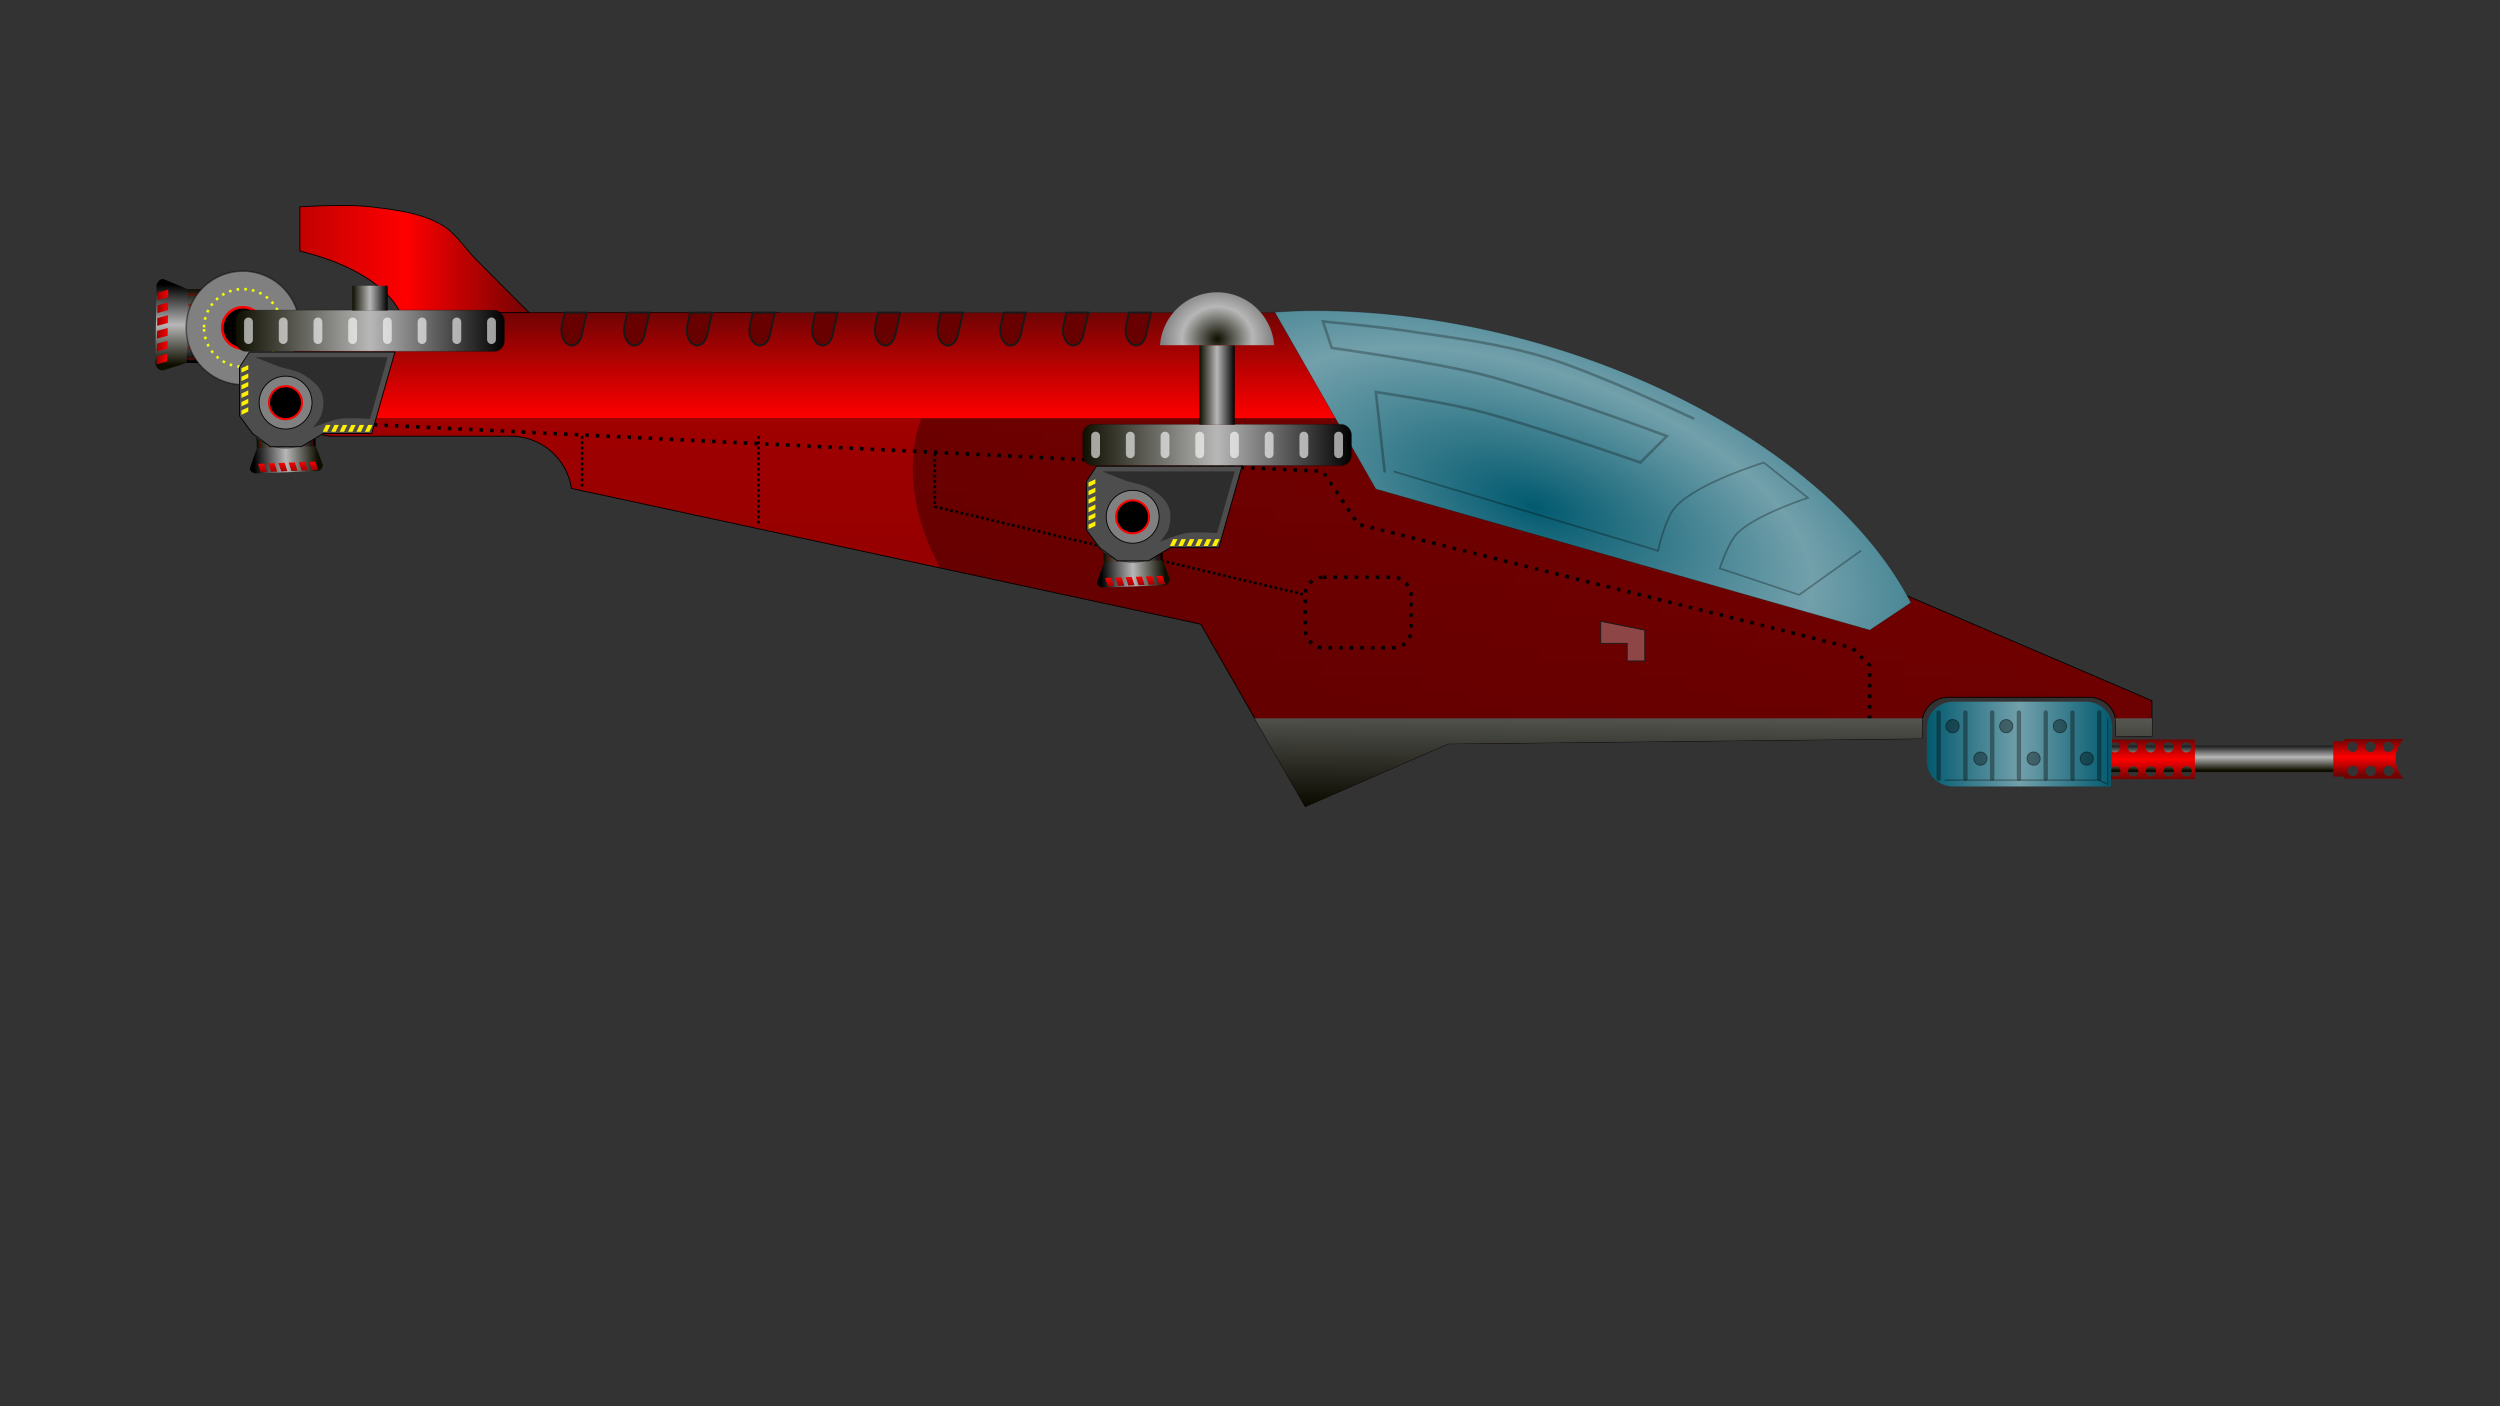 <?xml version="1.0" encoding="UTF-8" standalone="no"?>
<!-- Created with Inkscape (http://www.inkscape.org/) -->

<svg
   xmlns:dc="http://purl.org/dc/elements/1.1/"
   xmlns:cc="http://creativecommons.org/ns#"
   xmlns:rdf="http://www.w3.org/1999/02/22-rdf-syntax-ns#"
   xmlns:svg="http://www.w3.org/2000/svg"
   xmlns="http://www.w3.org/2000/svg"
   xmlns:xlink="http://www.w3.org/1999/xlink"
   xmlns:sodipodi="http://sodipodi.sourceforge.net/DTD/sodipodi-0.dtd"
   xmlns:inkscape="http://www.inkscape.org/namespaces/inkscape"
   width="800mm"
   height="450mm"
   viewBox="0 0 2834.646 1594.488"
   id="svg2"
   version="1.1"
   inkscape:version="0.91 r13725"
   sodipodi:docname="eneFron.svg">
  <rect x="0" y="0" width="2834.646" height="1594.488" fill="#333333" stroke="none"/>
  <defs
     id="defs4">
    <linearGradient
       id="linearGradient5481"
       inkscape:collect="always">
      <stop
         id="stop5483"
         offset="0"
         style="stop-color:#710303;stop-opacity:1" />
      <stop
         style="stop-color:#ff0000;stop-opacity:1"
         offset="0.665"
         id="stop5485" />
      <stop
         id="stop5487"
         offset="1"
         style="stop-color:#710303;stop-opacity:1" />
    </linearGradient>
    <linearGradient
       inkscape:collect="always"
       id="linearGradient5269">
      <stop
         style="stop-color:#000000;stop-opacity:0.321"
         offset="0"
         id="stop5271" />
      <stop
         style="stop-color:#000000;stop-opacity:0.22"
         offset="1"
         id="stop5273" />
    </linearGradient>
    <linearGradient
       inkscape:collect="always"
       id="linearGradient5195">
      <stop
         style="stop-color:#025a6f;stop-opacity:1"
         offset="0"
         id="stop5197" />
      <stop
         id="stop5203"
         offset="0.5"
         style="stop-color:#72a0ab;stop-opacity:1" />
      <stop
         style="stop-color:#025a6f;stop-opacity:1"
         offset="1"
         id="stop5199" />
    </linearGradient>
    <linearGradient
       inkscape:collect="always"
       id="linearGradient5115">
      <stop
         style="stop-color:#a40000;stop-opacity:1"
         offset="0"
         id="stop5117" />
      <stop
         style="stop-color:#860000;stop-opacity:1"
         offset="1"
         id="stop5119" />
    </linearGradient>
    <linearGradient
       id="linearGradient5091"
       inkscape:collect="always">
      <stop
         id="stop5093"
         offset="0"
         style="stop-color:#0e0e00;stop-opacity:1" />
      <stop
         style="stop-color:#b7b7b7;stop-opacity:1"
         offset="0.333"
         id="stop5095" />
      <stop
         id="stop5097"
         offset="1"
         style="stop-color:#000000;stop-opacity:1" />
    </linearGradient>
    <linearGradient
       inkscape:collect="always"
       xlink:href="#linearGradient4360"
       id="linearGradient4519"
       gradientUnits="userSpaceOnUse"
       x1="1340"
       y1="409.488"
       x2="1340"
       y2="564.488" />
    <linearGradient
       inkscape:collect="always"
       id="linearGradient4360">
      <stop
         style="stop-color:#0e0e00;stop-opacity:1"
         offset="0"
         id="stop4362" />
      <stop
         id="stop4368"
         offset="0.5"
         style="stop-color:#b7b7b7;stop-opacity:1" />
      <stop
         style="stop-color:#000000;stop-opacity:1"
         offset="1"
         id="stop4364" />
    </linearGradient>
    <linearGradient
       inkscape:collect="always"
       xlink:href="#linearGradient4273"
       id="linearGradient4521"
       gradientUnits="userSpaceOnUse"
       x1="1320"
       y1="482.56"
       x2="1385"
       y2="482.56" />
    <linearGradient
       inkscape:collect="always"
       id="linearGradient4273">
      <stop
         style="stop-color:#710303;stop-opacity:1"
         offset="0"
         id="stop4275" />
      <stop
         id="stop4281"
         offset="0.5"
         style="stop-color:#ff0000;stop-opacity:1" />
      <stop
         style="stop-color:#710303;stop-opacity:1"
         offset="1"
         id="stop4277" />
    </linearGradient>
    <linearGradient
       inkscape:collect="always"
       xlink:href="#linearGradient4360"
       id="linearGradient4523"
       gradientUnits="userSpaceOnUse"
       x1="1330"
       y1="544.488"
       x2="1330"
       y2="404.488" />
    <linearGradient
       inkscape:collect="always"
       xlink:href="#linearGradient4273"
       id="linearGradient4525"
       gradientUnits="userSpaceOnUse"
       gradientTransform="matrix(0.797,0,0,1,277.505,-1.884)"
       x1="1320"
       y1="539.488"
       x2="1320"
       y2="409.488" />
    <linearGradient
       inkscape:collect="always"
       xlink:href="#linearGradient4360"
       id="linearGradient5076"
       x1="1360"
       y1="439.488"
       x2="1400"
       y2="439.488"
       gradientUnits="userSpaceOnUse"
       gradientTransform="translate(-3.5394727e-5,-2.955)" />
    <radialGradient
       inkscape:collect="always"
       xlink:href="#linearGradient5091"
       id="radialGradient5089"
       cx="1380"
       cy="357.243"
       fx="1380"
       fy="357.243"
       r="64.77"
       gradientTransform="matrix(1.853,-1.4905079e-7,1.3662992e-7,1.698,-1176.755,-222.228)"
       gradientUnits="userSpaceOnUse" />
    <linearGradient
       inkscape:collect="always"
       xlink:href="#linearGradient4360"
       id="linearGradient5105"
       x1="1227.058"
       y1="504.488"
       x2="1532.942"
       y2="504.488"
       gradientUnits="userSpaceOnUse" />
    <linearGradient
       inkscape:collect="always"
       xlink:href="#linearGradient4273"
       id="linearGradient5113"
       x1="760"
       y1="-187.638"
       x2="760"
       y2="52.362"
       gradientUnits="userSpaceOnUse" />
    <linearGradient
       inkscape:collect="always"
       xlink:href="#linearGradient5115"
       id="linearGradient5121"
       x1="880"
       y1="-147.638"
       x2="880"
       y2="372.362"
       gradientUnits="userSpaceOnUse"
       gradientTransform="translate(0,542.126)" />
    <linearGradient
       inkscape:collect="always"
       xlink:href="#linearGradient4360"
       id="linearGradient5136"
       x1="2530"
       y1="327.362"
       x2="2530"
       y2="297.362"
       gradientUnits="userSpaceOnUse" />
    <linearGradient
       inkscape:collect="always"
       xlink:href="#linearGradient4273"
       id="linearGradient5171"
       x1="2655"
       y1="332.362"
       x2="2655"
       y2="292.362"
       gradientUnits="userSpaceOnUse"
       gradientTransform="translate(0,542.126)" />
    <linearGradient
       inkscape:collect="always"
       xlink:href="#linearGradient4273"
       id="linearGradient5188"
       x1="2435"
       y1="337.362"
       x2="2435"
       y2="292.362"
       gradientUnits="userSpaceOnUse" />
    <linearGradient
       inkscape:collect="always"
       xlink:href="#linearGradient5195"
       id="linearGradient5201"
       x1="2184.847"
       y1="300.138"
       x2="2395.051"
       y2="300.138"
       gradientUnits="userSpaceOnUse"
       gradientTransform="matrix(1,0,0,0.967,0,11.651)" />
    <linearGradient
       inkscape:collect="always"
       xlink:href="#linearGradient5091"
       id="linearGradient5249"
       x1="1760"
       y1="914.488"
       x2="1760"
       y2="394.488"
       gradientUnits="userSpaceOnUse" />
    <linearGradient
       inkscape:collect="always"
       xlink:href="#linearGradient5269"
       id="linearGradient5275"
       x1="1080"
       y1="394.488"
       x2="2420"
       y2="914.488"
       gradientUnits="userSpaceOnUse" />
    <radialGradient
       inkscape:collect="always"
       xlink:href="#linearGradient5195"
       id="radialGradient5290"
       cx="1737.622"
       cy="571.237"
       fx="1737.622"
       fy="571.237"
       r="361.359"
       gradientTransform="matrix(1.716,0.609,-0.282,0.794,-1080.275,-937.232)"
       gradientUnits="userSpaceOnUse" />
    <linearGradient
       inkscape:collect="always"
       xlink:href="#linearGradient4360"
       id="linearGradient5356"
       gradientUnits="userSpaceOnUse"
       x1="1227.058"
       y1="504.488"
       x2="1532.942"
       y2="504.488"
       gradientTransform="translate(-960.475,-129.45)" />
    <linearGradient
       inkscape:collect="always"
       xlink:href="#linearGradient4360"
       id="linearGradient5358"
       gradientUnits="userSpaceOnUse"
       x1="1340"
       y1="409.488"
       x2="1340"
       y2="564.488" />
    <linearGradient
       inkscape:collect="always"
       xlink:href="#linearGradient4273"
       id="linearGradient5360"
       gradientUnits="userSpaceOnUse"
       x1="1320"
       y1="482.56"
       x2="1385"
       y2="482.56" />
    <linearGradient
       inkscape:collect="always"
       xlink:href="#linearGradient4360"
       id="linearGradient5362"
       gradientUnits="userSpaceOnUse"
       x1="1330"
       y1="544.488"
       x2="1330"
       y2="404.488" />
    <linearGradient
       inkscape:collect="always"
       xlink:href="#linearGradient4273"
       id="linearGradient5364"
       gradientUnits="userSpaceOnUse"
       gradientTransform="matrix(0.797,0,0,1,277.505,-1.884)"
       x1="1320"
       y1="539.488"
       x2="1320"
       y2="409.488" />
    <linearGradient
       inkscape:collect="always"
       xlink:href="#linearGradient4360"
       id="linearGradient5366"
       gradientUnits="userSpaceOnUse"
       gradientTransform="matrix(1,0,0,0.312,-960.475,200.899)"
       x1="1360"
       y1="439.488"
       x2="1400"
       y2="439.488" />
    <linearGradient
       inkscape:collect="always"
       xlink:href="#linearGradient4360"
       id="linearGradient5458"
       gradientUnits="userSpaceOnUse"
       x1="1340"
       y1="409.488"
       x2="1340"
       y2="564.488" />
    <linearGradient
       inkscape:collect="always"
       xlink:href="#linearGradient4273"
       id="linearGradient5460"
       gradientUnits="userSpaceOnUse"
       x1="1320"
       y1="482.56"
       x2="1385"
       y2="482.56" />
    <linearGradient
       inkscape:collect="always"
       xlink:href="#linearGradient4360"
       id="linearGradient5462"
       gradientUnits="userSpaceOnUse"
       x1="1330"
       y1="544.488"
       x2="1330"
       y2="404.488" />
    <linearGradient
       inkscape:collect="always"
       xlink:href="#linearGradient4273"
       id="linearGradient5464"
       gradientUnits="userSpaceOnUse"
       gradientTransform="matrix(0.797,0,0,1,277.505,-1.884)"
       x1="1320"
       y1="539.488"
       x2="1320"
       y2="409.488" />
    <linearGradient
       inkscape:collect="always"
       xlink:href="#linearGradient5481"
       id="linearGradient5479"
       x1="180"
       y1="294.488"
       x2="601.207"
       y2="293.764"
       gradientUnits="userSpaceOnUse" />
  </defs>
  <sodipodi:namedview
     id="base"
     pagecolor="#ffffff"
     bordercolor="#666666"
     borderopacity="1.0"
     inkscape:pageopacity="0.0"
     inkscape:pageshadow="2"
     inkscape:zoom="0.25590243"
     inkscape:cx="941.17009"
     inkscape:cy="827.38578"
     inkscape:document-units="px"
     inkscape:current-layer="layer1"
     showgrid="true"
     height="450mm"
     inkscape:window-width="1360"
     inkscape:window-height="716"
     inkscape:window-x="-8"
     inkscape:window-y="-8"
     inkscape:window-maximized="1">
    <inkscape:grid
       type="xygrid"
       id="grid4878" />
  </sodipodi:namedview>
  <g
     inkscape:label="Capa 1"
     inkscape:groupmode="layer"
     id="layer1"
     transform="translate(0,542.126)"
     style="display:inline">
    <path
       style="fill:url(#linearGradient5121);fill-opacity:1;fill-rule:evenodd;stroke:#000000;stroke-width:1px;stroke-linecap:butt;stroke-linejoin:miter;stroke-opacity:1"
       d="m 280,354.488 0,120 92.977,20.055 205.836,0 c 35.149,0 64.086,25.646 69.197,59.324 L 1361.482,707.76 1480,914.488 l 161.908,-71.205 537.285,-5.92 0,-16.713 c 0,-16.62 13.38,-30 30,-30 l 160,0 c 16.62,0 30,13.38 30,30 l 0,14.287 40.807,-0.449 0,-40 -280,-120 -640,-240 -640,-80 -600,0 z"
       transform="translate(0,-542.126)"
       id="path4889"
       inkscape:connector-curvature="0" />
    <rect
       style="opacity:1;fill:url(#linearGradient5113);fill-opacity:1;stroke:#000000;stroke-width:1;stroke-miterlimit:4;stroke-dasharray:none;stroke-dashoffset:0;stroke-opacity:0.255"
       id="rect4880"
       width="1240"
       height="120"
       x="280"
       y="-187.638"
       ry="2.5" />
    <g
       id="g5190"
       transform="translate(0,4)">
      <rect
         ry="0"
         y="299.332"
         x="2388.888"
         height="30"
         width="260"
         id="rect5128"
         style="opacity:1;fill:url(#linearGradient5136);fill-opacity:1;stroke:none;stroke-width:1;stroke-miterlimit:4;stroke-dasharray:none;stroke-dashoffset:0;stroke-opacity:0.255" />
      <path
         inkscape:connector-curvature="0"
         id="rect5138"
         d="m 2388.704,292.362 0,45 100,0 0,-45 -100,0 z m 9.383,2.979 a 5.842,5.842 0 0 1 5.842,5.842 5.842,5.842 0 0 1 -5.842,5.844 5.842,5.842 0 0 1 -5.844,-5.844 5.842,5.842 0 0 1 5.844,-5.842 z m 20.205,0 a 5.842,5.842 0 0 1 5.842,5.842 5.842,5.842 0 0 1 -5.842,5.844 5.842,5.842 0 0 1 -5.842,-5.844 5.842,5.842 0 0 1 5.842,-5.842 z m 20.205,0 a 5.842,5.842 0 0 1 5.842,5.842 5.842,5.842 0 0 1 -5.842,5.844 5.842,5.842 0 0 1 -5.842,-5.844 5.842,5.842 0 0 1 5.842,-5.842 z m 20.205,0 a 5.842,5.842 0 0 1 5.842,5.842 5.842,5.842 0 0 1 -5.842,5.844 5.842,5.842 0 0 1 -5.842,-5.844 5.842,5.842 0 0 1 5.842,-5.842 z m 20.207,0 a 5.842,5.842 0 0 1 5.842,5.842 5.842,5.842 0 0 1 -5.842,5.844 5.842,5.842 0 0 1 -5.844,-5.844 5.842,5.842 0 0 1 5.844,-5.842 z m -80.408,27.355 a 5.842,5.842 0 0 1 5.842,5.842 5.842,5.842 0 0 1 -5.842,5.844 5.842,5.842 0 0 1 -5.844,-5.844 5.842,5.842 0 0 1 5.844,-5.842 z m 20.205,0 a 5.842,5.842 0 0 1 5.842,5.842 5.842,5.842 0 0 1 -5.842,5.844 5.842,5.842 0 0 1 -5.842,-5.844 5.842,5.842 0 0 1 5.842,-5.842 z m 20.205,0 a 5.842,5.842 0 0 1 5.842,5.842 5.842,5.842 0 0 1 -5.842,5.844 5.842,5.842 0 0 1 -5.842,-5.844 5.842,5.842 0 0 1 5.842,-5.842 z m 20.205,0 a 5.842,5.842 0 0 1 5.842,5.842 5.842,5.842 0 0 1 -5.842,5.844 5.842,5.842 0 0 1 -5.842,-5.844 5.842,5.842 0 0 1 5.842,-5.842 z m 20.207,0 a 5.842,5.842 0 0 1 5.842,5.842 5.842,5.842 0 0 1 -5.842,5.844 5.842,5.842 0 0 1 -5.844,-5.844 5.842,5.842 0 0 1 5.844,-5.842 z"
         style="opacity:1;fill:url(#linearGradient5188);fill-opacity:1;stroke:none;stroke-width:1;stroke-miterlimit:4;stroke-dasharray:none;stroke-dashoffset:0;stroke-opacity:0.255" />
      <path
         id="rect5163"
         transform="translate(0,-542.126)"
         d="m 2658.109,833.957 0,2.5 -12.518,0 0,40 12.518,0 0,2.5 67.336,0 a 52.5,40 0 0 1 -9.156,-22.5 52.5,40 0 0 1 9.101,-22.5 l -67.281,0 z m 9.383,2.979 a 5.842,5.842 0 0 1 5.842,5.842 5.842,5.842 0 0 1 -5.842,5.844 5.842,5.842 0 0 1 -5.844,-5.844 5.842,5.842 0 0 1 5.844,-5.842 z m 20.205,0 a 5.842,5.842 0 0 1 5.842,5.842 5.842,5.842 0 0 1 -5.842,5.844 5.842,5.842 0 0 1 -5.842,-5.844 5.842,5.842 0 0 1 5.842,-5.842 z m 20.205,0 a 5.842,5.842 0 0 1 5.842,5.842 5.842,5.842 0 0 1 -5.842,5.844 5.842,5.842 0 0 1 -5.842,-5.844 5.842,5.842 0 0 1 5.842,-5.842 z m -39.996,27.355 a 5.842,5.842 0 0 1 5.842,5.842 5.842,5.842 0 0 1 -5.842,5.844 5.842,5.842 0 0 1 -5.844,-5.844 5.842,5.842 0 0 1 5.844,-5.842 z m 20.205,0 a 5.842,5.842 0 0 1 5.842,5.842 5.842,5.842 0 0 1 -5.842,5.844 5.842,5.842 0 0 1 -5.842,-5.844 5.842,5.842 0 0 1 5.842,-5.842 z m 20.205,0 a 5.842,5.842 0 0 1 5.842,5.842 5.842,5.842 0 0 1 -5.842,5.844 5.842,5.842 0 0 1 -5.842,-5.844 5.842,5.842 0 0 1 5.842,-5.842 z"
         style="opacity:1;fill:url(#linearGradient5171);fill-opacity:1;stroke:none;stroke-width:1;stroke-miterlimit:4;stroke-dasharray:none;stroke-dashoffset:0;stroke-opacity:0.255"
         inkscape:connector-curvature="0" />
    </g>
    <path
       style="opacity:1;fill:url(#linearGradient5201);fill-opacity:1;stroke:none;stroke-width:1;stroke-miterlimit:4;stroke-dasharray:none;stroke-dashoffset:0;stroke-opacity:0.255"
       d="m 2214.847,253.454 150.204,0 c 16.62,0 30,12.934 30,29 l -1.737,67.184 -178.467,0 c -16.62,0 -30,-12.451 -30,-28.517 l 0,-38.667 c 0,-16.066 13.38,-29 30,-29 z"
       id="rect5126"
       inkscape:connector-curvature="0"
       sodipodi:nodetypes="ssscssss" />
    <rect
       style="opacity:1;fill:#000000;fill-opacity:0.362;stroke:none;stroke-width:1;stroke-miterlimit:4;stroke-dasharray:none;stroke-dashoffset:0;stroke-opacity:0.255"
       id="rect5206"
       width="5"
       height="80"
       x="2195.655"
       y="263.266"
       ry="2.5" />
    <rect
       ry="2.5"
       y="263.266"
       x="2226"
       height="80"
       width="5"
       id="rect5208"
       style="opacity:1;fill:#000000;fill-opacity:0.362;stroke:none;stroke-width:1;stroke-miterlimit:4;stroke-dasharray:none;stroke-dashoffset:0;stroke-opacity:0.255" />
    <rect
       style="opacity:1;fill:#000000;fill-opacity:0.362;stroke:none;stroke-width:1;stroke-miterlimit:4;stroke-dasharray:none;stroke-dashoffset:0;stroke-opacity:0.255"
       id="rect5210"
       width="5"
       height="80"
       x="2256.344"
       y="263.266"
       ry="2.5" />
    <rect
       ry="2.5"
       y="263.266"
       x="2286.689"
       height="80"
       width="5"
       id="rect5212"
       style="opacity:1;fill:#000000;fill-opacity:0.362;stroke:none;stroke-width:1;stroke-miterlimit:4;stroke-dasharray:none;stroke-dashoffset:0;stroke-opacity:0.255" />
    <rect
       style="opacity:1;fill:#000000;fill-opacity:0.362;stroke:none;stroke-width:1;stroke-miterlimit:4;stroke-dasharray:none;stroke-dashoffset:0;stroke-opacity:0.255"
       id="rect5214"
       width="5"
       height="80"
       x="2317.033"
       y="263.266"
       ry="2.5" />
    <rect
       ry="2.5"
       y="263.266"
       x="2347.377"
       height="80"
       width="5"
       id="rect5216"
       style="opacity:1;fill:#000000;fill-opacity:0.362;stroke:none;stroke-width:1;stroke-miterlimit:4;stroke-dasharray:none;stroke-dashoffset:0;stroke-opacity:0.255" />
    <rect
       style="opacity:1;fill:#000000;fill-opacity:0.362;stroke:none;stroke-width:1;stroke-miterlimit:4;stroke-dasharray:none;stroke-dashoffset:0;stroke-opacity:0.255"
       id="rect5218"
       width="5"
       height="80"
       x="2377.721"
       y="263.266"
       ry="2.5" />
    <path
       style="fill:none;fill-rule:evenodd;stroke:#000000;stroke-width:1px;stroke-linecap:butt;stroke-linejoin:miter;stroke-opacity:0.481"
       d="m 2205,342.362 175,0 10,5 0,-75"
       id="path5220"
       inkscape:connector-curvature="0" />
    <circle
       style="opacity:1;fill:#000000;fill-opacity:0.362;stroke:#000000;stroke-width:1;stroke-miterlimit:4;stroke-dasharray:none;stroke-dashoffset:0;stroke-opacity:0.481"
       id="path5222"
       cx="2213.883"
       cy="281.245"
       r="7.5" />
    <circle
       r="7.5"
       cy="318.02"
       cx="2245.533"
       id="circle5224"
       style="opacity:1;fill:#000000;fill-opacity:0.362;stroke:#000000;stroke-width:1;stroke-miterlimit:4;stroke-dasharray:none;stroke-dashoffset:0;stroke-opacity:0.481" />
    <circle
       style="opacity:1;fill:#000000;fill-opacity:0.362;stroke:#000000;stroke-width:1;stroke-miterlimit:4;stroke-dasharray:none;stroke-dashoffset:0;stroke-opacity:0.481"
       id="circle5226"
       cx="2274.773"
       cy="281.245"
       r="7.5" />
    <circle
       r="7.5"
       cy="318.02"
       cx="2305.82"
       id="circle5230"
       style="opacity:1;fill:#000000;fill-opacity:0.362;stroke:#000000;stroke-width:1;stroke-miterlimit:4;stroke-dasharray:none;stroke-dashoffset:0;stroke-opacity:0.481" />
    <circle
       style="opacity:1;fill:#000000;fill-opacity:0.362;stroke:#000000;stroke-width:1;stroke-miterlimit:4;stroke-dasharray:none;stroke-dashoffset:0;stroke-opacity:0.481"
       id="circle5232"
       cx="2335.662"
       cy="281.245"
       r="7.5" />
    <circle
       r="7.5"
       cy="318.02"
       cx="2366.107"
       id="circle5234"
       style="opacity:1;fill:#000000;fill-opacity:0.362;stroke:#000000;stroke-width:1;stroke-miterlimit:4;stroke-dasharray:none;stroke-dashoffset:0;stroke-opacity:0.481" />
    <path
       style="fill:none;fill-rule:evenodd;stroke:#000000;stroke-width:4;stroke-linecap:butt;stroke-linejoin:miter;stroke-miterlimit:4;stroke-dasharray:4, 8;stroke-dashoffset:0;stroke-opacity:1"
       d="m 280,-67.638 1220,60 40,60 560,140 20,20 0,80"
       id="path5236"
       inkscape:connector-curvature="0" />
    <path
       style="opacity:1;fill:url(#linearGradient5249);fill-opacity:1;stroke:none;stroke-width:4;stroke-miterlimit:4;stroke-dasharray:4, 8;stroke-dashoffset:0;stroke-opacity:1"
       d="m 1422.67,814.488 57.33,100 161.908,-71.205 537.285,-5.92 0,-16.713 c 0,-2.114 0.219,-4.174 0.631,-6.162 l -757.154,0 z m 975.893,0 c 0.412,1.988 0.631,4.048 0.631,6.162 l 0,14.287 40.807,-0.449 0,-20 -41.438,0 z"
       transform="translate(0,-542.126)"
       id="rect5238"
       inkscape:connector-curvature="0" />
    <path
       style="opacity:1;fill:url(#linearGradient5275);fill-opacity:1;stroke:none;stroke-width:4;stroke-miterlimit:4;stroke-dasharray:4, 8;stroke-dashoffset:0;stroke-opacity:1"
       d="m 1520,434.488 0,37.5 c 0,1.385 -1.115,2.5 -2.5,2.5 l -472.703,0 a 759.378,367.547 12.961 0 0 -5.451,17.234 759.378,367.547 12.961 0 0 26.689,152.311 l 295.447,63.727 118.518,206.729 161.908,-71.205 537.285,-5.92 0,-16.713 c 0,-16.62 13.38,-30 30,-30 l 160,0 c 16.62,0 30,13.38 30,30 l 0,14.287 40.807,-0.449 0,-40 -280,-120 -640,-240 z"
       transform="translate(0,-542.126)"
       id="path5264"
       inkscape:connector-curvature="0" />
    <path
       style="opacity:1;fill:url(#radialGradient5290);fill-opacity:1;stroke:#000000;stroke-width:1;stroke-miterlimit:4;stroke-dasharray:none;stroke-dashoffset:0;stroke-opacity:0.255"
       d="m 1480.424,352.355 a 560,320 15.426 0 0 -34.978,1.662 L 1560,554.488 l 560,160 46.688,-31.125 a 560,320 15.426 0 0 -432.141,-297.004 560,320 15.426 0 0 -254.123,-34.004 z"
       transform="translate(0,-542.126)"
       id="path4882"
       inkscape:connector-curvature="0" />
    <rect
       style="opacity:1;fill:none;fill-opacity:0.321;stroke:#000000;stroke-width:4;stroke-miterlimit:4;stroke-dasharray:4, 8;stroke-dashoffset:0;stroke-opacity:1"
       id="rect5277"
       width="120"
       height="80"
       x="1480"
       y="112.362"
       ry="20" />
    <path
       style="fill:#d8d8d8;fill-opacity:0.321;fill-rule:evenodd;stroke:#181818;stroke-width:1px;stroke-linecap:butt;stroke-linejoin:miter;stroke-opacity:1"
       d="m 1815,162.362 0,25 30,0 0,20 20,0 0,-35 z"
       id="path5282"
       inkscape:connector-curvature="0" />
    <path
       style="fill:none;fill-rule:evenodd;stroke:#000000;stroke-width:3;stroke-linecap:butt;stroke-linejoin:miter;stroke-miterlimit:4;stroke-dasharray:3, 3;stroke-dashoffset:0;stroke-opacity:1"
       d="m 660,-47.638 0,60"
       id="path5292"
       inkscape:connector-curvature="0" />
    <path
       style="fill:none;fill-rule:evenodd;stroke:#000000;stroke-width:3;stroke-linecap:butt;stroke-linejoin:miter;stroke-miterlimit:4;stroke-dasharray:3, 3;stroke-dashoffset:0;stroke-opacity:1"
       d="m 860,-47.638 0,100"
       id="path5294"
       inkscape:connector-curvature="0" />
    <path
       style="fill:none;fill-rule:evenodd;stroke:#000000;stroke-width:3;stroke-linecap:butt;stroke-linejoin:miter;stroke-miterlimit:4;stroke-dasharray:3, 3;stroke-dashoffset:0;stroke-opacity:1"
       d="m 1060,-27.638 0,60 420,100"
       id="path5296"
       inkscape:connector-curvature="0" />
    <path
       style="fill:url(#linearGradient5479);fill-opacity:1;fill-rule:evenodd;stroke:#000000;stroke-width:1px;stroke-linecap:butt;stroke-linejoin:miter;stroke-opacity:1"
       d="M 389.717,233.045 C 365.302,232.949 340,234.488 340,234.488 l 0,50.275 a 210,105 0 0 1 113.734,69.725 l 146.266,0 -60,-60 c -13.333,-13.333 -23.591,-30.71 -40,-40 -23.92,-13.543 -52.719,-16.642 -80,-20 -8.271,-1.018 -19.186,-1.4 -30.283,-1.443 z"
       transform="translate(0,-542.126)"
       id="path5468"
       inkscape:connector-curvature="0" />
    <path
       style="opacity:1;fill:#680000;fill-opacity:1;stroke:#181818;stroke-width:2.159;stroke-miterlimit:4;stroke-dasharray:none;stroke-dashoffset:0;stroke-opacity:1"
       d="m 640.27,354.488 -3.189,14.482 c -2.022,9.181 1.401,18.954 7.676,21.912 6.274,2.958 12.953,-2.051 14.975,-11.232 l 5.541,-25.162 -25.002,0 z m 71.088,0 -3.189,14.482 c -2.022,9.181 1.401,18.954 7.676,21.912 6.274,2.958 12.953,-2.051 14.975,-11.232 l 5.541,-25.162 -25.002,0 z m 71.088,0 -3.189,14.482 c -2.022,9.181 1.401,18.954 7.676,21.912 6.274,2.958 12.953,-2.051 14.975,-11.232 l 5.541,-25.162 -25.002,0 z m 71.088,0 -3.189,14.482 c -2.022,9.181 1.401,18.954 7.676,21.912 6.274,2.958 12.953,-2.051 14.975,-11.232 l 5.541,-25.162 -25.002,0 z m 71.088,0 -3.189,14.482 c -2.022,9.181 1.403,18.954 7.678,21.912 6.274,2.958 12.953,-2.051 14.975,-11.232 l 5.541,-25.162 -25.004,0 z m 71.088,0 -3.189,14.482 c -2.022,9.181 1.403,18.954 7.678,21.912 6.274,2.958 12.953,-2.051 14.975,-11.232 l 5.541,-25.162 -25.004,0 z m 71.09,0 -3.189,14.482 c -2.022,9.181 1.401,18.954 7.676,21.912 6.274,2.958 12.953,-2.051 14.975,-11.232 l 5.541,-25.162 -25.002,0 z m 71.088,0 -3.189,14.482 c -2.022,9.181 1.401,18.954 7.676,21.912 6.274,2.958 12.953,-2.051 14.975,-11.232 l 5.541,-25.162 -25.002,0 z m 71.088,0 -3.189,14.482 c -2.022,9.181 1.401,18.954 7.676,21.912 6.274,2.958 12.953,-2.051 14.975,-11.232 l 5.541,-25.162 -25.002,0 z m 71.088,0 -3.189,14.482 c -2.022,9.181 1.401,18.954 7.676,21.912 6.274,2.958 12.953,-2.051 14.975,-11.232 l 5.541,-25.162 -25.002,0 z"
       transform="translate(0,-542.126)"
       id="rect5489"
       inkscape:connector-curvature="0" />
    <path
       style="fill:none;fill-rule:evenodd;stroke:#000000;stroke-width:2;stroke-linecap:butt;stroke-linejoin:miter;stroke-opacity:0.296;stroke-miterlimit:4;stroke-dasharray:none"
       d="m 1580,-7.638 300,90 c 0,0 7.846,-36.791 20,-50 25.234,-27.425 100,-50 100,-50 l 50,40 c 0,0 -58.918,18.918 -80,40 -10.541,10.541 -20,40 -20,40 l 90,30 70,-50"
       id="path5532"
       inkscape:connector-curvature="0"
       sodipodi:nodetypes="ccaccaccc" />
    <path
       style="fill:none;fill-rule:evenodd;stroke:#000000;stroke-width:3;stroke-linecap:round;stroke-linejoin:miter;stroke-miterlimit:4;stroke-dasharray:none;stroke-opacity:0.272"
       d="m 1920,-67.638 c 0,0 -111.241,-52.595 -170,-70 -52.028,-15.411 -106.331,-21.998 -160,-30 -29.855,-4.451 -90,-10 -90,-10 l 10,30 c 0,0 114.221,15.864 170,30 71.525,18.127 210,70 210,70 l -30,30 c 0,0 -125.533,-44.028 -190,-60 -36.174,-8.962 -110,-20 -110,-20 l 10,90"
       id="path5534"
       inkscape:connector-curvature="0"
       sodipodi:nodetypes="caaccaccacc" />
  </g>
  <g
     inkscape:groupmode="layer"
     id="layer2"
     inkscape:label="ala"
     style="display:inline"
     sodipodi:insensitive="true">
    <g
       id="g5436"
       transform="matrix(-0.065,1.25,-1.25,-0.065,867.189,-3.175)"
       inkscape:transform-center-y="-1.5788548"
       inkscape:transform-center-x="17.257504">
      <g
         transform="matrix(0.018,0.467,-0.467,0.018,482.929,-78.046)"
         id="g5438"
         inkscape:transform-center-x="-2.5457061"
         inkscape:transform-center-y="12.797312">
        <g
           id="g5440"
           transform="translate(-108.579,-86.597)">
          <g
             transform="translate(30.06,-11.712)"
             id="g5442">
            <path
               style="opacity:1;fill:url(#linearGradient5458);fill-opacity:1;stroke:none;stroke-width:4.227;stroke-miterlimit:4;stroke-dasharray:none;stroke-dashoffset:0;stroke-opacity:1"
               d="m 1315.602,413.758 0,142.362 46.934,18.755 c 7.577,3.028 14.729,-6.571 14.729,-14.73 l 0,-147.289 c 0,-8.16 -6.569,-14.729 -14.729,-14.729 z"
               id="path5444"
               inkscape:connector-curvature="0"
               sodipodi:nodetypes="ccssssc" />
            <path
               inkscape:connector-curvature="0"
               style="opacity:1;fill:url(#linearGradient5460);fill-opacity:1;stroke:none;stroke-width:5;stroke-miterlimit:4;stroke-dasharray:none;stroke-dashoffset:0;stroke-opacity:1"
               d="m 1374.715,410.059 -20.555,5.855 0,15 20.555,-5.855 0,-15 z m 0,24.828 -20.555,5.857 0,15 20.555,-5.857 0,-15 z m 0,24.83 -20.555,5.855 0,15 20.555,-5.855 0,-15 z m 0,24.828 -20.555,5.857 0,15 20.555,-5.857 0,-15 z m 0,24.83 -20.555,5.855 0,15 20.555,-5.855 0,-15 z m 0,24.828 -20.555,5.857 0,15 20.555,-5.857 0,-15 z"
               id="path5446" />
          </g>
          <rect
             y="401.755"
             x="1306.562"
             height="143.123"
             width="40"
             id="rect5448"
             style="opacity:1;fill:url(#linearGradient5462);fill-opacity:1;stroke:none;stroke-width:5;stroke-miterlimit:4;stroke-dasharray:none;stroke-dashoffset:0;stroke-opacity:1" />
          <path
             inkscape:connector-curvature="0"
             id="path5450"
             d="m 1314.756,407.274 c -0.883,0 -1.595,0.892 -1.595,2 l 0,1 c 0,1.108 0.711,2 1.595,2 l 29.224,0 c 0.883,0 1.595,-0.892 1.595,-2 l 0,-1 c 0,-1.108 -0.711,-2 -1.595,-2 l -29.224,0 z m 0,20.805 c -0.883,0 -1.595,0.892 -1.595,2 l 0,1 c 0,1.108 0.711,2 1.595,2 l 29.224,0 c 0.883,0 1.595,-0.892 1.595,-2 l 0,-1 c 0,-1.108 -0.711,-2 -1.595,-2 l -29.224,0 z m 0,20.803 c -0.883,0 -1.595,0.892 -1.595,2 l 0,1 c 0,1.108 0.711,2 1.595,2 l 29.224,0 c 0.883,10e-6 1.595,-0.892 1.595,-2 l 0,-1 c 0,-1.108 -0.711,-2 -1.595,-2 l -29.224,0 z m 0,20.805 c -0.883,0 -1.595,0.892 -1.595,2 l 0,1 c 0,1.108 0.711,2 1.595,2 l 29.224,0 c 0.883,0 1.595,-0.892 1.595,-2 l 0,-1 c 0,-1.108 -0.711,-2 -1.595,-2 l -29.224,0 z m 0,20.803 c -0.883,0 -1.595,0.892 -1.595,2 l 0,1 c 0,1.108 0.711,2 1.595,2 l 29.224,0 c 0.883,0 1.595,-0.892 1.595,-2 l 0,-1 c 0,-1.108 -0.711,-2 -1.595,-2 l -29.224,0 z m 0,20.805 c -0.883,0 -1.595,0.892 -1.595,2 l 0,1 c 0,1.108 0.711,2 1.595,2 l 29.224,0 c 0.883,0 1.595,-0.892 1.595,-2 l 0,-1 c 0,-1.108 -0.711,-2 -1.595,-2 l -29.224,0 z m 0,20.803 c -0.883,0 -1.595,0.892 -1.595,2 l 0,1 c 0,1.108 0.711,2 1.595,2 l 29.224,0 c 0.883,0 1.595,-0.892 1.595,-2 l 0,-1 c 0,-1.108 -0.711,-2 -1.595,-2 l -29.224,0 z"
             style="opacity:0.538;fill:url(#linearGradient5464);fill-opacity:1;stroke:none;stroke-width:5;stroke-miterlimit:4;stroke-dasharray:none;stroke-dashoffset:0;stroke-opacity:1" />
        </g>
        <circle
           style="opacity:1;fill:#808080;fill-opacity:1;stroke:#000000;stroke-width:3;stroke-miterlimit:4;stroke-dasharray:none;stroke-dashoffset:0;stroke-opacity:0.457"
           id="circle5452"
           cx="1130"
           cy="384.488"
           r="110" />
        <circle
           r="75.337"
           cy="384.488"
           cx="1130"
           id="circle5454"
           style="opacity:1;fill:none;fill-opacity:1;stroke:#f1ff00;stroke-width:5;stroke-miterlimit:4;stroke-dasharray:5, 10;stroke-dashoffset:0;stroke-opacity:1" />
        <circle
           style="opacity:1;fill:#000000;fill-opacity:1;stroke:#fd0000;stroke-width:5;stroke-miterlimit:4;stroke-dasharray:none;stroke-dashoffset:0;stroke-opacity:1"
           id="circle5456"
           cx="1130"
           cy="384.488"
           r="40" />
      </g>
    </g>
    <g
       id="g5298">
      <rect
         ry="11.684"
         y="481.121"
         x="1227.643"
         height="46.735"
         width="304.714"
         id="rect4922"
         style="opacity:1;fill:url(#linearGradient5105);fill-opacity:1;stroke:#000000;stroke-width:1.17;stroke-miterlimit:4;stroke-dasharray:none;stroke-dashoffset:0;stroke-opacity:0.255" />
      <g
         transform="matrix(0.018,0.467,-0.467,0.018,1443.404,51.404)"
         id="g4499"
         inkscape:transform-center-x="-2.5457061"
         inkscape:transform-center-y="12.797312">
        <g
           id="g4501"
           transform="translate(-108.579,-86.597)">
          <g
             transform="translate(30.06,-11.712)"
             id="g4503">
            <path
               style="opacity:1;fill:url(#linearGradient4519);fill-opacity:1;stroke:none;stroke-width:4.227;stroke-miterlimit:4;stroke-dasharray:none;stroke-dashoffset:0;stroke-opacity:1"
               d="m 1315.602,413.758 0,142.362 46.934,18.755 c 7.577,3.028 14.729,-6.571 14.729,-14.73 l 0,-147.289 c 0,-8.16 -6.569,-14.729 -14.729,-14.729 z"
               id="path4505"
               inkscape:connector-curvature="0"
               sodipodi:nodetypes="ccssssc" />
            <path
               inkscape:connector-curvature="0"
               style="opacity:1;fill:url(#linearGradient4521);fill-opacity:1;stroke:none;stroke-width:5;stroke-miterlimit:4;stroke-dasharray:none;stroke-dashoffset:0;stroke-opacity:1"
               d="m 1374.715,410.059 -20.555,5.855 0,15 20.555,-5.855 0,-15 z m 0,24.828 -20.555,5.857 0,15 20.555,-5.857 0,-15 z m 0,24.83 -20.555,5.855 0,15 20.555,-5.855 0,-15 z m 0,24.828 -20.555,5.857 0,15 20.555,-5.857 0,-15 z m 0,24.83 -20.555,5.855 0,15 20.555,-5.855 0,-15 z m 0,24.828 -20.555,5.857 0,15 20.555,-5.857 0,-15 z"
               id="path4507" />
          </g>
          <rect
             y="401.755"
             x="1306.562"
             height="143.123"
             width="40"
             id="rect4509"
             style="opacity:1;fill:url(#linearGradient4523);fill-opacity:1;stroke:none;stroke-width:5;stroke-miterlimit:4;stroke-dasharray:none;stroke-dashoffset:0;stroke-opacity:1" />
          <path
             inkscape:connector-curvature="0"
             id="path4511"
             d="m 1314.756,407.274 c -0.883,0 -1.595,0.892 -1.595,2 l 0,1 c 0,1.108 0.711,2 1.595,2 l 29.224,0 c 0.883,0 1.595,-0.892 1.595,-2 l 0,-1 c 0,-1.108 -0.711,-2 -1.595,-2 l -29.224,0 z m 0,20.805 c -0.883,0 -1.595,0.892 -1.595,2 l 0,1 c 0,1.108 0.711,2 1.595,2 l 29.224,0 c 0.883,0 1.595,-0.892 1.595,-2 l 0,-1 c 0,-1.108 -0.711,-2 -1.595,-2 l -29.224,0 z m 0,20.803 c -0.883,0 -1.595,0.892 -1.595,2 l 0,1 c 0,1.108 0.711,2 1.595,2 l 29.224,0 c 0.883,10e-6 1.595,-0.892 1.595,-2 l 0,-1 c 0,-1.108 -0.711,-2 -1.595,-2 l -29.224,0 z m 0,20.805 c -0.883,0 -1.595,0.892 -1.595,2 l 0,1 c 0,1.108 0.711,2 1.595,2 l 29.224,0 c 0.883,0 1.595,-0.892 1.595,-2 l 0,-1 c 0,-1.108 -0.711,-2 -1.595,-2 l -29.224,0 z m 0,20.803 c -0.883,0 -1.595,0.892 -1.595,2 l 0,1 c 0,1.108 0.711,2 1.595,2 l 29.224,0 c 0.883,0 1.595,-0.892 1.595,-2 l 0,-1 c 0,-1.108 -0.711,-2 -1.595,-2 l -29.224,0 z m 0,20.805 c -0.883,0 -1.595,0.892 -1.595,2 l 0,1 c 0,1.108 0.711,2 1.595,2 l 29.224,0 c 0.883,0 1.595,-0.892 1.595,-2 l 0,-1 c 0,-1.108 -0.711,-2 -1.595,-2 l -29.224,0 z m 0,20.803 c -0.883,0 -1.595,0.892 -1.595,2 l 0,1 c 0,1.108 0.711,2 1.595,2 l 29.224,0 c 0.883,0 1.595,-0.892 1.595,-2 l 0,-1 c 0,-1.108 -0.711,-2 -1.595,-2 l -29.224,0 z"
             style="opacity:0.538;fill:url(#linearGradient4525);fill-opacity:1;stroke:none;stroke-width:5;stroke-miterlimit:4;stroke-dasharray:none;stroke-dashoffset:0;stroke-opacity:1" />
        </g>
        <circle
           style="opacity:1;fill:#808080;fill-opacity:1;stroke:#000000;stroke-width:3;stroke-miterlimit:4;stroke-dasharray:none;stroke-dashoffset:0;stroke-opacity:0.457"
           id="circle4513"
           cx="1130"
           cy="384.488"
           r="110" />
        <circle
           r="75.337"
           cy="384.488"
           cx="1130"
           id="circle4515"
           style="opacity:1;fill:none;fill-opacity:1;stroke:#f1ff00;stroke-width:5;stroke-miterlimit:4;stroke-dasharray:5, 10;stroke-dashoffset:0;stroke-opacity:1" />
        <circle
           style="opacity:1;fill:#000000;fill-opacity:1;stroke:#fd0000;stroke-width:5;stroke-miterlimit:4;stroke-dasharray:none;stroke-dashoffset:0;stroke-opacity:1"
           id="circle4517"
           cx="1130"
           cy="384.488"
           r="40" />
      </g>
      <path
         sodipodi:nodetypes="ccccccccccsssss"
         inkscape:connector-curvature="0"
         id="path5028"
         d="m 1243.252,528.576 -11.281,17.368 0,55 15,20 20,15 35,0 25,-15 55,0 26.281,-92.368 z m 41.031,27.368 c 16.569,0 30,13.431 30,30 0,16.569 -13.431,30 -30,30 -16.569,0 -30,-13.431 -30,-30 0,-16.569 13.431,-30 30,-30 z"
         style="fill:#4d4d4d;fill-rule:evenodd;stroke:#000000;stroke-width:1px;stroke-linecap:butt;stroke-linejoin:miter;stroke-opacity:1" />
      <path
         inkscape:connector-curvature="0"
         id="rect5033"
         d="m 1242,543.35 -7.779,3.658 0,5 7.779,-3.658 0,-5 z m 0,9.561 -7.779,3.656 0,5 7.779,-3.656 0,-5 z m 0,9.559 -7.779,3.656 0,5 7.779,-3.656 0,-5 z m 0,9.561 -7.779,3.656 0,5 7.779,-3.656 0,-5 z m 0,9.559 -7.779,3.656 0,5 7.779,-3.656 0,-5 z m 0,9.559 -7.779,3.656 0,5 7.779,-3.656 0,-5 z"
         style="opacity:1;fill:#fff000;fill-opacity:1;stroke:none;stroke-width:1;stroke-miterlimit:4;stroke-dasharray:none;stroke-dashoffset:0;stroke-opacity:0.255" />
      <path
         inkscape:connector-curvature="0"
         style="opacity:1;fill:#fff000;fill-opacity:1;stroke:none;stroke-width:1;stroke-miterlimit:4;stroke-dasharray:none;stroke-dashoffset:0;stroke-opacity:0.255"
         d="m 1326.452,619.052 3.658,-7.779 5,0 -3.658,7.779 -5,0 z m 9.56,0 3.656,-7.779 5,0 -3.656,7.779 -5,0 z m 9.559,0 3.656,-7.779 5,0 -3.656,7.779 -5,0 z m 9.561,0 3.656,-7.779 5,0 -3.656,7.779 -5,0 z m 9.559,0 3.656,-7.779 5,0 -3.656,7.779 -5,0 z m 9.559,0 3.656,-7.779 5,0 -3.656,7.779 -5,0 z"
         id="path5047" />
      <path
         sodipodi:nodetypes="aaaacaccca"
         inkscape:connector-curvature="0"
         id="path5049"
         d="m 1275,544.488 c 9.898,3.626 21.033,4.458 30,10 8.02,4.957 16.392,11.29 20,20 3.189,7.699 2.415,17.024 0,25 -1.741,5.751 -10,15 -10,15 0,0 19.595,-8.312 30,-10 11.516,-1.869 35,0 35,0 l 20,-70 -150,0 c 0,0 16.572,6.913 25,10 z"
         style="fill:#000000;fill-opacity:0.412;fill-rule:evenodd;stroke:none;stroke-width:1px;stroke-linecap:butt;stroke-linejoin:miter;stroke-opacity:1" />
      <path
         inkscape:connector-curvature="0"
         id="rect5051"
         d="m 1242.225,489.488 c -2.77,0 -5,2.23 -5,5 l 0,20 c 0,2.77 2.23,5 5,5 2.77,0 5,-2.23 5,-5 l 0,-20 c 0,-2.77 -2.23,-5 -5,-5 z m 39.365,0 c -2.77,0 -5,2.23 -5,5 l 0,20 c 0,2.77 2.23,5 5,5 2.77,0 5,-2.23 5,-5 l 0,-20 c 0,-2.77 -2.23,-5 -5,-5 z m 39.363,0 c -2.77,0 -5,2.23 -5,5 l 0,20 c 0,2.77 2.23,5 5,5 2.77,0 5,-2.23 5,-5 l 0,-20 c 0,-2.77 -2.23,-5 -5,-5 z m 39.365,0 c -2.77,0 -5,2.23 -5,5 l 0,20 c 0,2.77 2.23,5 5,5 2.77,0 5,-2.23 5,-5 l 0,-20 c 0,-2.77 -2.23,-5 -5,-5 z m 39.365,0 c -2.77,0 -5,2.23 -5,5 l 0,20 c 0,2.77 2.23,5 5,5 2.77,0 5,-2.23 5,-5 l 0,-20 c 0,-2.77 -2.23,-5 -5,-5 z m 39.363,0 c -2.77,0 -5,2.23 -5,5 l 0,20 c 0,2.77 2.23,5 5,5 2.77,0 5,-2.23 5,-5 l 0,-20 c 0,-2.77 -2.23,-5 -5,-5 z m 39.365,0 c -2.77,0 -5,2.23 -5,5 l 0,20 c 0,2.77 2.23,5 5,5 2.77,0 5,-2.23 5,-5 l 0,-20 c 0,-2.77 -2.23,-5 -5,-5 z m 39.363,0 c -2.77,0 -5,2.23 -5,5 l 0,20 c 0,2.77 2.23,5 5,5 2.77,0 5,-2.23 5,-5 l 0,-20 c 0,-2.77 -2.23,-5 -5,-5 z"
         style="opacity:1;fill:#ffffff;fill-opacity:0.609;stroke:none;stroke-width:1;stroke-miterlimit:4;stroke-dasharray:none;stroke-dashoffset:0;stroke-opacity:0.255" />
      <rect
         ry="0"
         y="391.533"
         x="1360"
         height="90"
         width="40"
         id="rect5067"
         style="opacity:1;fill:url(#linearGradient5076);fill-opacity:1;stroke:none;stroke-width:1;stroke-miterlimit:4;stroke-dasharray:none;stroke-dashoffset:0;stroke-opacity:0.255" />
      <path
         inkscape:connector-curvature="0"
         id="path5078"
         d="m 1379.98,331.425 a 65,65 0 0 0 -64.75,60 l 129.539,0 a 65,65 0 0 0 -64.789,-60 z"
         style="opacity:1;fill:url(#radialGradient5089);fill-opacity:1;stroke:none;stroke-width:1;stroke-miterlimit:4;stroke-dasharray:none;stroke-dashoffset:0;stroke-opacity:0.255" />
    </g>
    <rect
       ry="11.684"
       y="351.671"
       x="267.168"
       height="46.735"
       width="304.714"
       id="rect5320"
       style="opacity:1;fill:url(#linearGradient5356);fill-opacity:1;stroke:#000000;stroke-width:1.17;stroke-miterlimit:4;stroke-dasharray:none;stroke-dashoffset:0;stroke-opacity:0.255" />
    <g
       id="g5424">
      <g
         inkscape:transform-center-y="12.797312"
         inkscape:transform-center-x="-2.5457061"
         id="g5322"
         transform="matrix(0.018,0.467,-0.467,0.018,482.929,-78.046)">
        <g
           transform="translate(-108.579,-86.597)"
           id="g5324">
          <g
             id="g5326"
             transform="translate(30.06,-11.712)">
            <path
               sodipodi:nodetypes="ccssssc"
               inkscape:connector-curvature="0"
               id="path5328"
               d="m 1315.602,413.758 0,142.362 46.934,18.755 c 7.577,3.028 14.729,-6.571 14.729,-14.73 l 0,-147.289 c 0,-8.16 -6.569,-14.729 -14.729,-14.729 z"
               style="opacity:1;fill:url(#linearGradient5358);fill-opacity:1;stroke:none;stroke-width:4.227;stroke-miterlimit:4;stroke-dasharray:none;stroke-dashoffset:0;stroke-opacity:1" />
            <path
               id="path5330"
               d="m 1374.715,410.059 -20.555,5.855 0,15 20.555,-5.855 0,-15 z m 0,24.828 -20.555,5.857 0,15 20.555,-5.857 0,-15 z m 0,24.83 -20.555,5.855 0,15 20.555,-5.855 0,-15 z m 0,24.828 -20.555,5.857 0,15 20.555,-5.857 0,-15 z m 0,24.83 -20.555,5.855 0,15 20.555,-5.855 0,-15 z m 0,24.828 -20.555,5.857 0,15 20.555,-5.857 0,-15 z"
               style="opacity:1;fill:url(#linearGradient5360);fill-opacity:1;stroke:none;stroke-width:5;stroke-miterlimit:4;stroke-dasharray:none;stroke-dashoffset:0;stroke-opacity:1"
               inkscape:connector-curvature="0" />
          </g>
          <rect
             style="opacity:1;fill:url(#linearGradient5362);fill-opacity:1;stroke:none;stroke-width:5;stroke-miterlimit:4;stroke-dasharray:none;stroke-dashoffset:0;stroke-opacity:1"
             id="rect5332"
             width="40"
             height="143.123"
             x="1306.562"
             y="401.755" />
          <path
             style="opacity:0.538;fill:url(#linearGradient5364);fill-opacity:1;stroke:none;stroke-width:5;stroke-miterlimit:4;stroke-dasharray:none;stroke-dashoffset:0;stroke-opacity:1"
             d="m 1314.756,407.274 c -0.883,0 -1.595,0.892 -1.595,2 l 0,1 c 0,1.108 0.711,2 1.595,2 l 29.224,0 c 0.883,0 1.595,-0.892 1.595,-2 l 0,-1 c 0,-1.108 -0.711,-2 -1.595,-2 l -29.224,0 z m 0,20.805 c -0.883,0 -1.595,0.892 -1.595,2 l 0,1 c 0,1.108 0.711,2 1.595,2 l 29.224,0 c 0.883,0 1.595,-0.892 1.595,-2 l 0,-1 c 0,-1.108 -0.711,-2 -1.595,-2 l -29.224,0 z m 0,20.803 c -0.883,0 -1.595,0.892 -1.595,2 l 0,1 c 0,1.108 0.711,2 1.595,2 l 29.224,0 c 0.883,10e-6 1.595,-0.892 1.595,-2 l 0,-1 c 0,-1.108 -0.711,-2 -1.595,-2 l -29.224,0 z m 0,20.805 c -0.883,0 -1.595,0.892 -1.595,2 l 0,1 c 0,1.108 0.711,2 1.595,2 l 29.224,0 c 0.883,0 1.595,-0.892 1.595,-2 l 0,-1 c 0,-1.108 -0.711,-2 -1.595,-2 l -29.224,0 z m 0,20.803 c -0.883,0 -1.595,0.892 -1.595,2 l 0,1 c 0,1.108 0.711,2 1.595,2 l 29.224,0 c 0.883,0 1.595,-0.892 1.595,-2 l 0,-1 c 0,-1.108 -0.711,-2 -1.595,-2 l -29.224,0 z m 0,20.805 c -0.883,0 -1.595,0.892 -1.595,2 l 0,1 c 0,1.108 0.711,2 1.595,2 l 29.224,0 c 0.883,0 1.595,-0.892 1.595,-2 l 0,-1 c 0,-1.108 -0.711,-2 -1.595,-2 l -29.224,0 z m 0,20.803 c -0.883,0 -1.595,0.892 -1.595,2 l 0,1 c 0,1.108 0.711,2 1.595,2 l 29.224,0 c 0.883,0 1.595,-0.892 1.595,-2 l 0,-1 c 0,-1.108 -0.711,-2 -1.595,-2 l -29.224,0 z"
             id="path5334"
             inkscape:connector-curvature="0" />
        </g>
        <circle
           r="110"
           cy="384.488"
           cx="1130"
           id="circle5336"
           style="opacity:1;fill:#808080;fill-opacity:1;stroke:#000000;stroke-width:3;stroke-miterlimit:4;stroke-dasharray:none;stroke-dashoffset:0;stroke-opacity:0.457" />
        <circle
           style="opacity:1;fill:none;fill-opacity:1;stroke:#f1ff00;stroke-width:5;stroke-miterlimit:4;stroke-dasharray:5, 10;stroke-dashoffset:0;stroke-opacity:1"
           id="circle5338"
           cx="1130"
           cy="384.488"
           r="75.337" />
        <circle
           r="40"
           cy="384.488"
           cx="1130"
           id="circle5340"
           style="opacity:1;fill:#000000;fill-opacity:1;stroke:#fd0000;stroke-width:5;stroke-miterlimit:4;stroke-dasharray:none;stroke-dashoffset:0;stroke-opacity:1" />
      </g>
    </g>
    <path
       sodipodi:nodetypes="ccccccccccsssss"
       inkscape:connector-curvature="0"
       id="path5342"
       d="m 282.777,399.127 -11.281,17.368 0,55 15,20 20,15 35,0 25,-15 55,0 26.281,-92.368 z m 41.031,27.368 c 16.569,0 30,13.431 30,30 0,16.569 -13.431,30 -30,30 -16.569,0 -30,-13.431 -30,-30 0,-16.569 13.431,-30 30,-30 z"
       style="fill:#4d4d4d;fill-rule:evenodd;stroke:#000000;stroke-width:1px;stroke-linecap:butt;stroke-linejoin:miter;stroke-opacity:1" />
    <path
       inkscape:connector-curvature="0"
       id="path5344"
       d="m 281.525,413.9 -7.779,3.658 0,5 7.779,-3.658 0,-5 z m 0,9.561 -7.779,3.656 0,5 7.779,-3.656 0,-5 z m 0,9.559 -7.779,3.656 0,5 7.779,-3.656 0,-5 z m 0,9.561 -7.779,3.656 0,5 7.779,-3.656 0,-5 z m 0,9.559 -7.779,3.656 0,5 7.779,-3.656 0,-5 z m 0,9.559 -7.779,3.656 0,5 7.779,-3.656 0,-5 z"
       style="opacity:1;fill:#fff000;fill-opacity:1;stroke:none;stroke-width:1;stroke-miterlimit:4;stroke-dasharray:none;stroke-dashoffset:0;stroke-opacity:0.255" />
    <path
       inkscape:connector-curvature="0"
       style="opacity:1;fill:#fff000;fill-opacity:1;stroke:none;stroke-width:1;stroke-miterlimit:4;stroke-dasharray:none;stroke-dashoffset:0;stroke-opacity:0.255"
       d="m 365.976,489.602 3.658,-7.779 5,0 -3.658,7.779 -5,0 z m 9.56,0 3.656,-7.779 5,0 -3.656,7.779 -5,0 z m 9.559,0 3.656,-7.779 5,0 -3.656,7.779 -5,0 z m 9.561,0 3.656,-7.779 5,0 -3.656,7.779 -5,0 z m 9.559,0 3.656,-7.779 5,0 -3.656,7.779 -5,0 z m 9.559,0 3.656,-7.779 5,0 -3.656,7.779 -5,0 z"
       id="path5346" />
    <path
       sodipodi:nodetypes="aaaacaccca"
       inkscape:connector-curvature="0"
       id="path5348"
       d="m 314.525,415.038 c 9.898,3.626 21.033,4.458 30,10 8.02,4.957 16.392,11.29 20,20 3.189,7.699 2.415,17.024 0,25 -1.741,5.751 -10,15 -10,15 0,0 19.595,-8.312 30,-10 11.516,-1.869 35,0 35,0 l 20,-70 -150,0 c 0,0 16.572,6.913 25,10 z"
       style="fill:#000000;fill-opacity:0.412;fill-rule:evenodd;stroke:none;stroke-width:1px;stroke-linecap:butt;stroke-linejoin:miter;stroke-opacity:1" />
    <path
       inkscape:connector-curvature="0"
       id="path5350"
       d="m 281.749,360.038 c -2.77,0 -5,2.23 -5,5 l 0,20 c 0,2.77 2.23,5 5,5 2.77,0 5,-2.23 5,-5 l 0,-20 c 0,-2.77 -2.23,-5 -5,-5 z m 39.365,0 c -2.77,0 -5,2.23 -5,5 l 0,20 c 0,2.77 2.23,5 5,5 2.77,0 5,-2.23 5,-5 l 0,-20 c 0,-2.77 -2.23,-5 -5,-5 z m 39.363,0 c -2.77,0 -5,2.23 -5,5 l 0,20 c 0,2.77 2.23,5 5,5 2.77,0 5,-2.23 5,-5 l 0,-20 c 0,-2.77 -2.23,-5 -5,-5 z m 39.365,0 c -2.77,0 -5,2.23 -5,5 l 0,20 c 0,2.77 2.23,5 5,5 2.77,0 5,-2.23 5,-5 l 0,-20 c 0,-2.77 -2.23,-5 -5,-5 z m 39.365,0 c -2.77,0 -5,2.23 -5,5 l 0,20 c 0,2.77 2.23,5 5,5 2.77,0 5,-2.23 5,-5 l 0,-20 c 0,-2.77 -2.23,-5 -5,-5 z m 39.363,0 c -2.77,0 -5,2.23 -5,5 l 0,20 c 0,2.77 2.23,5 5,5 2.77,0 5,-2.23 5,-5 l 0,-20 c 0,-2.77 -2.23,-5 -5,-5 z m 39.365,0 c -2.77,0 -5,2.23 -5,5 l 0,20 c 0,2.77 2.23,5 5,5 2.77,0 5,-2.23 5,-5 l 0,-20 c 0,-2.77 -2.23,-5 -5,-5 z m 39.363,0 c -2.77,0 -5,2.23 -5,5 l 0,20 c 0,2.77 2.23,5 5,5 2.77,0 5,-2.23 5,-5 l 0,-20 c 0,-2.77 -2.23,-5 -5,-5 z"
       style="opacity:1;fill:#ffffff;fill-opacity:0.609;stroke:none;stroke-width:1;stroke-miterlimit:4;stroke-dasharray:none;stroke-dashoffset:0;stroke-opacity:0.255" />
    <rect
       ry="0"
       y="323.999"
       x="399.525"
       height="28.084"
       width="40"
       id="rect5352"
       style="opacity:1;fill:url(#linearGradient5366);fill-opacity:1;stroke:none;stroke-width:1;stroke-miterlimit:4;stroke-dasharray:none;stroke-dashoffset:0;stroke-opacity:0.255" />
  </g>
</svg>
